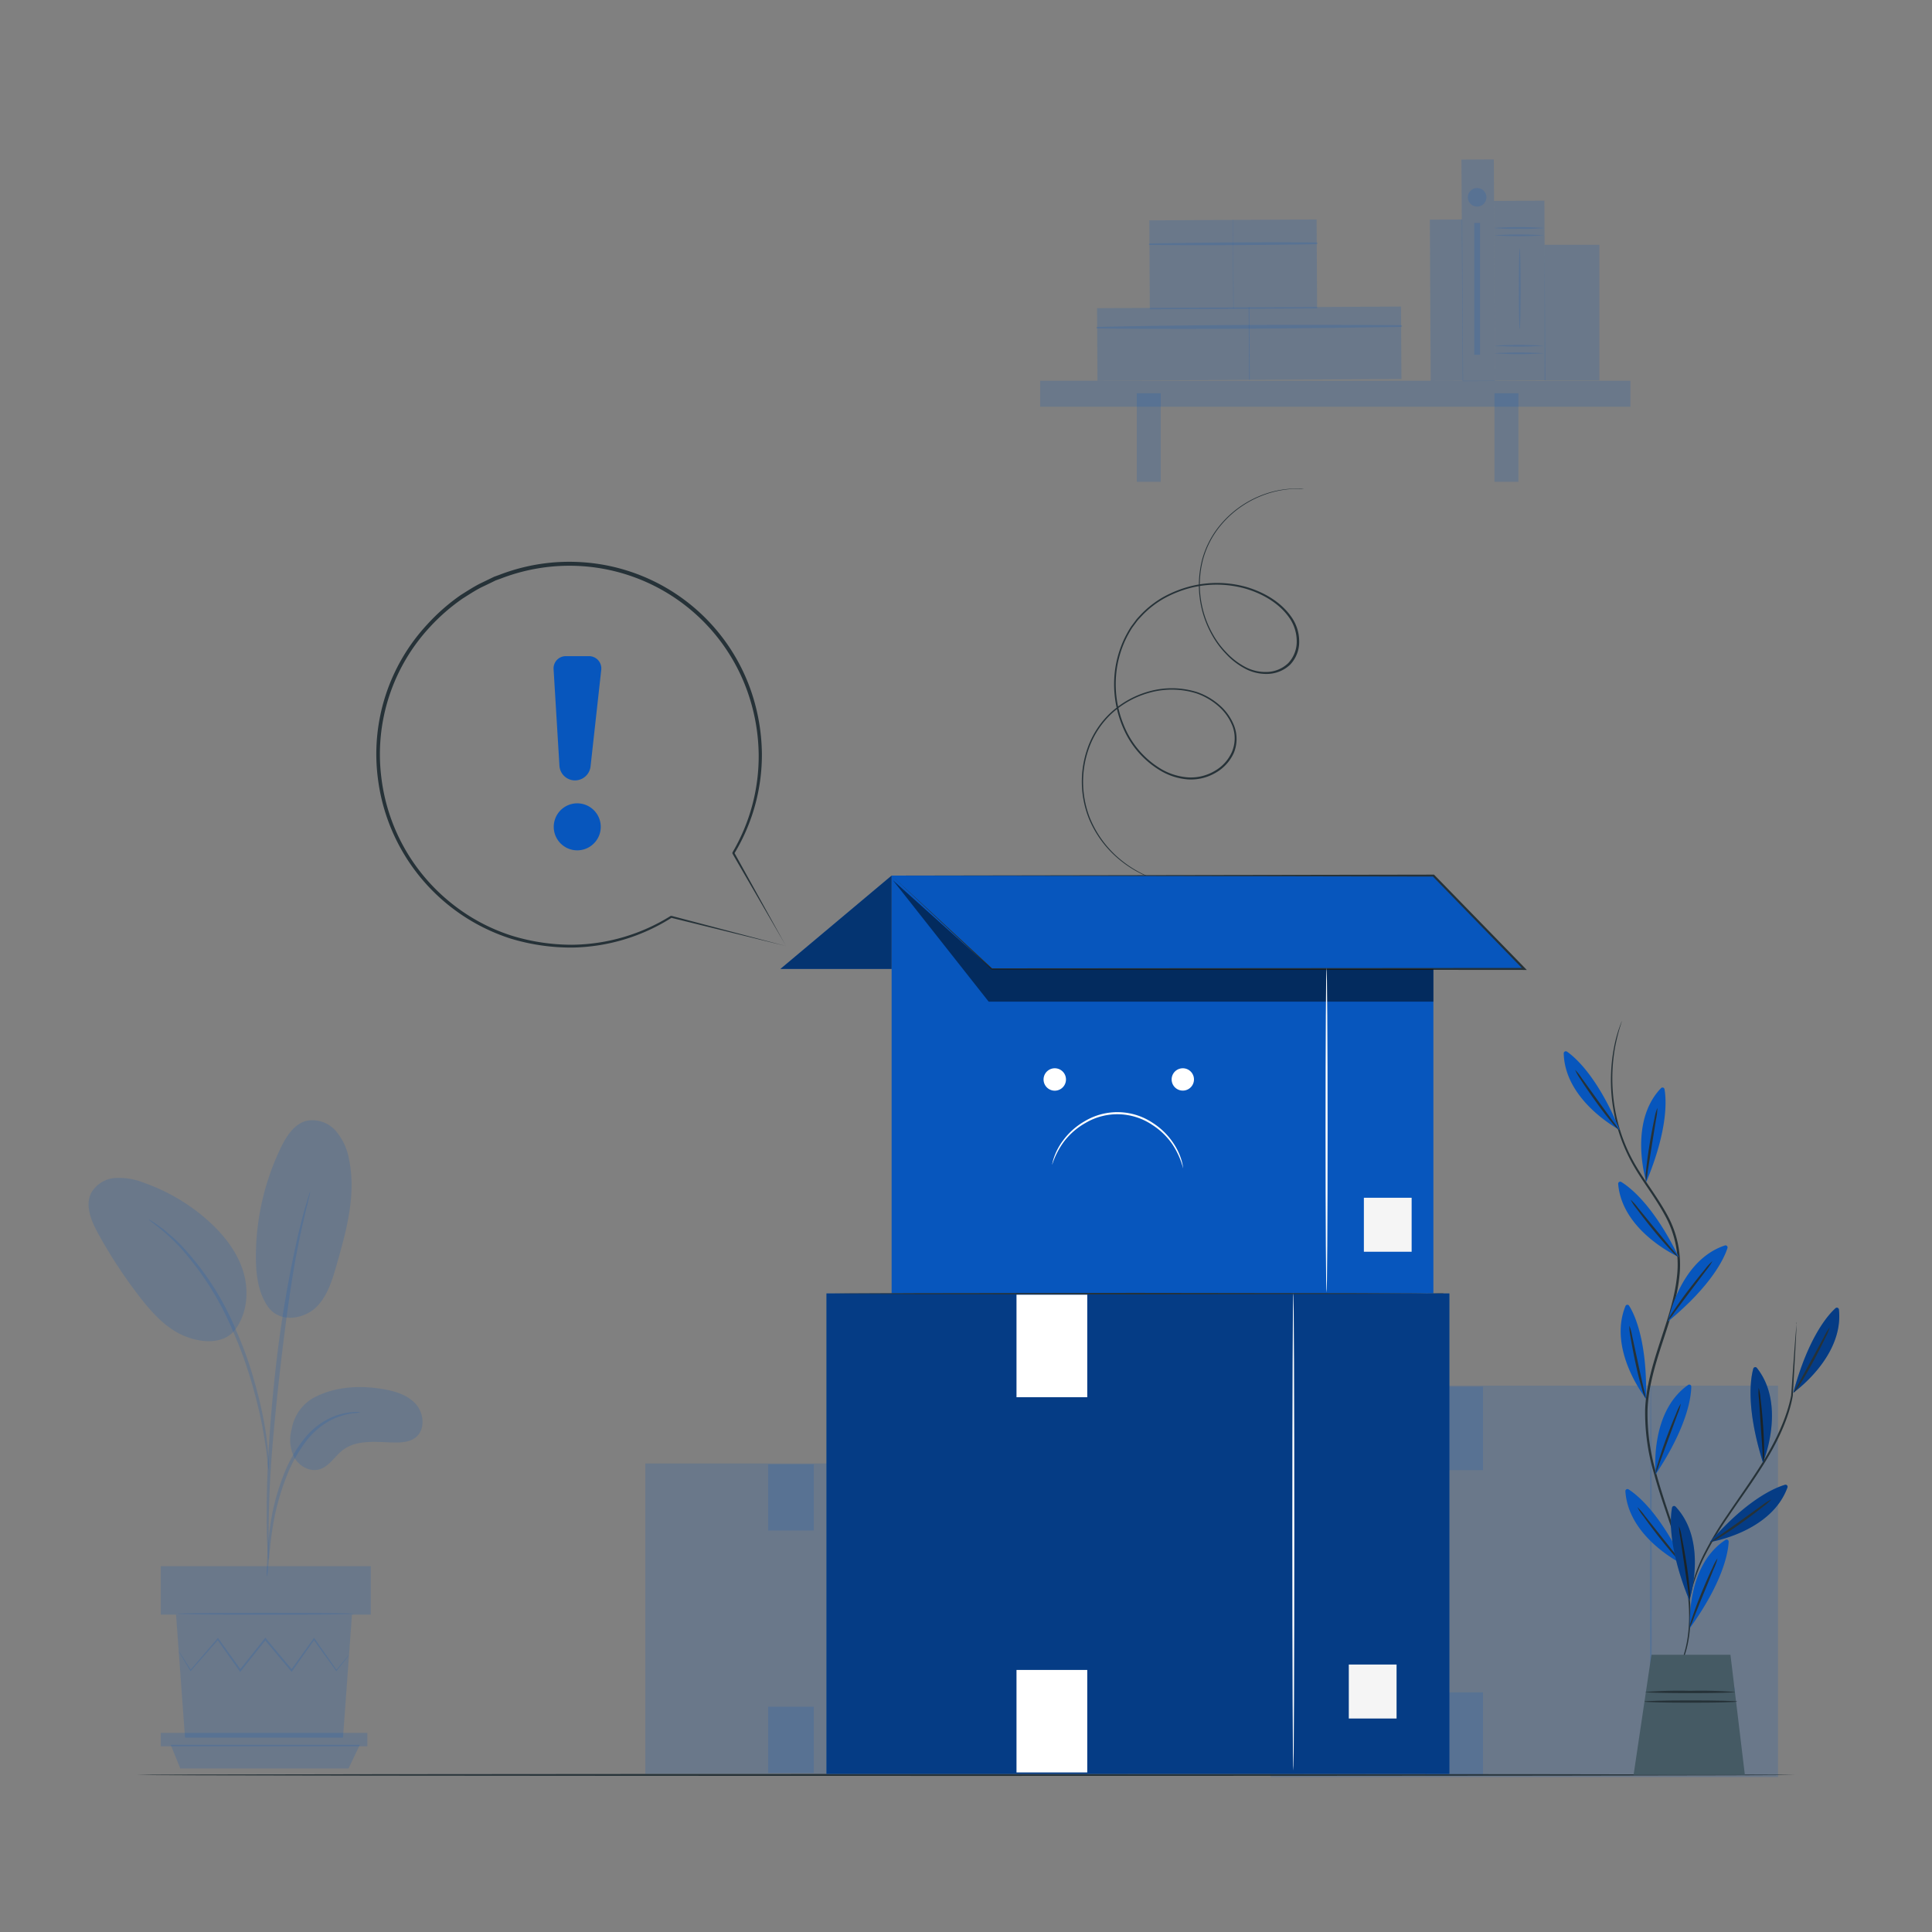 <?xml version="1.0" encoding="UTF-8" standalone="no"?>
<svg
   viewBox="0 0 500 500"
   version="1.1"
   id="svg350"
   sodipodi:docname="no-orders.svg"
   inkscape:version="1.2.2 (732a01da63, 2022-12-09)"
   xmlns:inkscape="http://www.inkscape.org/namespaces/inkscape"
   xmlns:sodipodi="http://sodipodi.sourceforge.net/DTD/sodipodi-0.dtd"
   xmlns="http://www.w3.org/2000/svg"
   xmlns:svg="http://www.w3.org/2000/svg">
  <rect x="0" y="0" width="500" height="500" fill="#808080" stroke="none"/>
  <defs
     id="defs354" />
  <sodipodi:namedview
     id="namedview352"
     pagecolor="#505050"
     bordercolor="#ffffff"
     borderopacity="1"
     inkscape:showpageshadow="0"
     inkscape:pageopacity="0"
     inkscape:pagecheckerboard="1"
     inkscape:deskcolor="#505050"
     showgrid="false"
     inkscape:zoom="0.92913831"
     inkscape:cx="43.588774"
     inkscape:cy="311.04088"
     inkscape:window-width="1600"
     inkscape:window-height="837"
     inkscape:window-x="-8"
     inkscape:window-y="327"
     inkscape:window-maximized="1"
     inkscape:current-layer="svg350" />
  <g
     id="freepik--background-complete--inject-187"
     style="display:inline">
    <rect
       x="167.01"
       y="378.75"
       width="104.15"
       height="80.33"
       style="fill:#0756bd;fill-opacity:1;opacity:0.179"
       id="rect2" />
    <path
       d="m 245.07,458.52 c -0.14,0 -0.26,-17.91 -0.26,-40 0,-22.09 0.12,-40 0.26,-40 0.14,0 0.26,17.91 0.26,40 0,22.09 -0.12,40 -0.26,40 z"
       style="fill:#0756bd;fill-opacity:1;opacity:0.179"
       id="path4" />
    <rect
       x="254.35"
       y="440.8"
       width="7.98"
       height="9.03"
       style="fill:#0756bd;fill-opacity:1;opacity:0.179"
       id="rect6" />
    <rect
       x="198.79"
       y="378.96"
       width="11.83"
       height="17.14"
       style="fill:#0756bd;fill-opacity:1;opacity:0.179"
       id="rect8" />
    <rect
       x="198.79"
       y="441.7"
       width="11.83"
       height="17.14"
       style="fill:#0756bd;fill-opacity:1;opacity:0.179"
       id="rect10" />
    <rect
       x="328.82"
       y="358.61"
       width="131.33"
       height="101.29"
       style="fill:#0756bd;fill-opacity:1;opacity:0.179"
       id="rect12" />
    <path
       d="m 427.24,459.18 c -0.14,0 -0.26,-22.57 -0.26,-50.42 0,-27.85 0.12,-50.42 0.26,-50.42 0.14,0 0.26,22.57 0.26,50.42 0,27.85 -0.11,50.42 -0.26,50.42 z"
       style="fill:#0756bd;fill-opacity:1;opacity:0.179"
       id="path14" />
    <rect
       x="438.94"
       y="436.84"
       width="10.07"
       height="11.38"
       style="fill:#0756bd;fill-opacity:1;opacity:0.179"
       id="rect16" />
    <rect
       x="368.88"
       y="358.87"
       width="14.92"
       height="21.61"
       style="fill:#0756bd;fill-opacity:1;opacity:0.179"
       id="rect18" />
    <rect
       x="368.88"
       y="437.98"
       width="14.92"
       height="21.61"
       style="fill:#0756bd;fill-opacity:1;opacity:0.179"
       id="rect20" />
    <path
       d="m 81.46,361.59 c 5.32,-2.74 11.58,-3.1 17.48,-2.12 3.17,0.52 6.47,1.47 8.63,3.85 2.16,2.38 2.56,6.57 0.09,8.62 -1.48,1.22 -3.53,1.4 -5.45,1.38 -4.62,-0.06 -9.74,-0.87 -13.43,1.91 -2.11,1.59 -3.51,4.22 -6,5 -2.49,0.78 -5.24,-0.69 -6.54,-2.91 a 10.15,10.15 0 0 1 -0.74,-7.51 11.45,11.45 0 0 1 5.96,-8.22 z"
       style="fill:#0756bd;fill-opacity:1;opacity:0.179"
       id="path22" />
    <path
       d="m 69.28,338.08 c 3.25,4.64 9.57,3.11 12.5,0.27 2.93,-2.84 4.17,-6.94 5.29,-10.85 2.58,-8.95 5.17,-18.34 3.26,-27.45 a 15.19,15.19 0 0 0 -3.51,-7.46 8,8 0 0 0 -7.54,-2.51 c -3.19,0.84 -5.17,4 -6.6,6.93 a 65.29,65.29 0 0 0 -6.46,28.07 c 0,4.53 0.51,9.27 3.06,13"
       style="fill:#0756bd;fill-opacity:1;opacity:0.179"
       id="path24" />
    <path
       d="m 60.36,344.74 c 3.53,-4.19 4.2,-10.29 2.63,-15.54 -1.57,-5.25 -5.12,-9.71 -9.21,-13.36 a 49.6,49.6 0 0 0 -16.48,-9.72 17.58,17.58 0 0 0 -7.42,-1.26 7.77,7.77 0 0 0 -6.22,3.76 c -1.74,3.31 -0.07,7.32 1.73,10.6 a 125.87,125.87 0 0 0 10.82,16.49 c 3.25,4.18 7,8.31 11.91,10.2 4.91,1.89 10.09,1.67 12.71,-1.76"
       style="fill:#0756bd;fill-opacity:1;opacity:0.179"
       id="path26" />
    <path
       d="m 69.06,408.1 a 10.07,10.07 0 0 0 0.3,-2.1 c 0.15,-1.54 0.33,-3.47 0.56,-5.76 a 84,84 0 0 1 1.29,-8.44 64.62,64.62 0 0 1 3.07,-10 37,37 0 0 1 5.09,-9 19.22,19.22 0 0 1 6.43,-5.35 18.1,18.1 0 0 1 5.42,-1.68 9.88,9.88 0 0 0 2.1,-0.31 9.72,9.72 0 0 0 -2.13,0 16.37,16.37 0 0 0 -5.65,1.47 18.94,18.94 0 0 0 -6.79,5.4 35.67,35.67 0 0 0 -5.28,9.19 61.15,61.15 0 0 0 -3,10.13 73.35,73.35 0 0 0 -1.13,8.55 c -0.18,2.45 -0.25,4.43 -0.28,5.8 a 10,10 0 0 0 0,2.1 z"
       style="fill:#0756bd;fill-opacity:1;opacity:0.179"
       id="path28" />
    <path
       d="m 69.46,403.68 a 4.25,4.25 0 0 0 0.06,-1 c 0,-0.74 0,-1.67 0,-2.8 0,-2.43 0,-5.95 0.12,-10.29 0.22,-8.68 1,-18 2.41,-31.19 1.37,-12.39 3.2,-26.8 5.14,-36.17 0.41,-2.13 0.83,-4.05 1.23,-5.73 0.4,-1.68 0.69,-3.14 1,-4.31 0.31,-1.17 0.48,-2 0.66,-2.72 a 4.1,4.1 0 0 0 0.17,-1 4,4 0 0 0 -0.34,0.92 c -0.22,0.71 -0.49,1.59 -0.82,2.68 -0.33,1.09 -0.73,2.61 -1.15,4.28 -0.42,1.67 -0.9,3.59 -1.35,5.72 a 317,317 0 0 0 -5.41,33.56 c -1.44,13.2 -2.09,25.22 -2.15,33.92 0,4.35 0,7.88 0.15,10.31 0.07,1.13 0.13,2.06 0.17,2.79 a 4.31,4.31 0 0 0 0.11,1.03 z"
       style="fill:#0756bd;fill-opacity:1;opacity:0.179"
       id="path30" />
    <path
       d="m 69.52,380.5 a 18.8,18.8 0 0 0 0,-2.93 c -0.11,-1.88 -0.37,-4.59 -0.9,-7.92 A 104.22,104.22 0 0 0 66,358.11 95.33,95.33 0 0 0 61.17,344.45 72.62,72.62 0 0 0 47,322.39 a 35.08,35.08 0 0 0 -3.34,-3.1 c -0.51,-0.44 -1,-0.87 -1.42,-1.21 L 41,317.19 a 17.72,17.72 0 0 0 -2.47,-1.58 c -0.14,0.19 3.49,2.33 8.07,7.2 a 76.6,76.6 0 0 1 13.82,22 106.14,106.14 0 0 1 4.85,13.53 117.56,117.56 0 0 1 2.73,11.42 c 0.6,3.29 1,6 1.16,7.84 a 18.36,18.36 0 0 0 0.36,2.9 z"
       style="fill:#0756bd;fill-opacity:1;opacity:0.179"
       id="path32" />
    <polygon
       points="45.56,417.86 47.88,449.69 88.77,449.69 91.09,417.86 "
       style="fill:#0756bd;fill-opacity:1;opacity:0.179"
       id="polygon34" />
    <rect
       x="41.61"
       y="405.32"
       width="54.35"
       height="12.54"
       style="fill:#0756bd;fill-opacity:1;opacity:0.179"
       id="rect36" />
    <polygon
       points="95.07,448.47 41.61,448.47 41.61,451.94 44.17,451.94 95.07,451.94 "
       style="fill:#0756bd;fill-opacity:1;opacity:0.179"
       id="polygon38" />
    <polygon
       points="46.67,457.68 44.17,451.56 93.12,451.56 90.2,457.68 "
       style="fill:#0756bd;fill-opacity:1;opacity:0.179"
       id="polygon40" />
    <path
       d="m 90.33,428.26 a 1.48,1.48 0 0 1 -0.19,0.3 c -0.16,0.21 -0.37,0.48 -0.61,0.81 l -2.38,3 -0.11,0.14 -0.1,-0.14 -5.85,-8.09 h 0.33 l -5.76,8.15 -0.18,0.26 -0.2,-0.24 -6.83,-8.13 h 0.39 l -0.37,0.48 -6.11,7.65 -0.21,0.26 -0.18,-0.27 -5.77,-8.15 h 0.34 l -7.1,8.08 -0.12,0.15 -0.1,-0.17 -2.22,-3.68 c -0.24,-0.4 -0.42,-0.73 -0.57,-1 a 1.55,1.55 0 0 1 -0.18,-0.36 1.54,1.54 0 0 1 0.24,0.32 l 0.63,0.95 2.33,3.67 h -0.22 l 7,-8.18 0.17,-0.21 0.16,0.22 5.82,8.12 H 62 l 6.09,-7.67 c 0.13,-0.16 0.26,-0.32 0.37,-0.47 l 0.2,-0.25 0.2,0.24 6.81,8.15 h -0.38 l 5.82,-8.11 0.17,-0.24 0.16,0.24 c 2.31,3.29 4.27,6.08 5.73,8.18 h -0.21 l 2.48,-3 c 0.27,-0.31 0.49,-0.56 0.66,-0.77 a 2.27,2.27 0 0 1 0.23,-0.24 z"
       style="fill:#0756bd;fill-opacity:1;opacity:0.179"
       id="path42" />
    <path
       d="m 91.66,417.65 c 0,0.14 -10.25,0.26 -22.88,0.26 -12.63,0 -22.88,-0.12 -22.88,-0.26 0,-0.14 10.24,-0.25 22.88,-0.25 12.64,0 22.88,0.11 22.88,0.25 z"
       style="fill:#0756bd;fill-opacity:1;opacity:0.179"
       id="path44" />
    <rect
       x="370.15"
       y="56.84"
       width="8.38"
       height="41.7"
       transform="rotate(-0.31,371.293,76.783)"
       style="fill:#0756bd;fill-opacity:1;opacity:0.179"
       id="rect46" />
    <rect
       x="297.5"
       y="56.99"
       width="21.7"
       height="23.02"
       transform="rotate(-0.31,304.781,67.362)"
       style="fill:#0756bd;fill-opacity:1;opacity:0.179"
       id="rect48" />
    <rect
       x="319.1"
       y="56.87"
       width="21.7"
       height="23.02"
       transform="rotate(-0.31,326.96,67.422)"
       style="fill:#0756bd;fill-opacity:1;opacity:0.179"
       id="rect50" />
    <path
       d="m 297.47,63.4 q 21.64,0.18 43.3,-0.2 a 0.23,0.23 0 0 0 0,-0.46 c -14.42,-0.08 -28.88,0 -43.3,0.27 a 0.2,0.2 0 0 0 0,0.39 z"
       style="fill:#0756bd;fill-opacity:1;opacity:0.179"
       id="path52" />
    <rect
       x="283.96"
       y="79.67"
       width="39.43"
       height="18.76"
       transform="rotate(-0.31,301.029,87.683)"
       style="fill:#0756bd;fill-opacity:1;opacity:0.179"
       id="rect54" />
    <rect
       x="323.2"
       y="79.46"
       width="39.43"
       height="18.76"
       transform="rotate(-0.31,339.842,87.788)"
       style="fill:#0756bd;fill-opacity:1;opacity:0.179"
       id="rect56" />
    <path
       d="m 283.94,85 c 26.19,0.29 52.47,0 78.67,-0.39 a 0.23,0.23 0 0 0 0,-0.46 c -26.19,-0.14 -52.48,-0.13 -78.67,0.45 a 0.2,0.2 0 0 0 0,0.4 z"
       style="fill:#0756bd;fill-opacity:1;opacity:0.179"
       id="path58" />
    <rect
       x="269.19"
       y="98.54"
       width="152.76"
       height="6.72"
       style="fill:#0756bd;fill-opacity:1;opacity:0.179"
       id="rect60" />
    <rect
       x="294.2"
       y="101.77"
       width="6.2"
       height="22.93"
       style="fill:#0756bd;fill-opacity:1;opacity:0.179"
       id="rect62" />
    <rect
       x="386.77"
       y="101.77"
       width="6.2"
       height="22.93"
       style="fill:#0756bd;fill-opacity:1;opacity:0.179"
       id="rect64" />
    <rect
       x="378.37"
       y="41.29"
       width="8.38"
       height="57.35"
       transform="rotate(-0.31,378.706,69.41)"
       style="fill:#0756bd;fill-opacity:1;opacity:0.179"
       id="rect66" />
    <rect
       x="386.79"
       y="51.98"
       width="13.02"
       height="46.48"
       transform="rotate(-0.31,389.78,74.985)"
       style="fill:#0756bd;fill-opacity:1;opacity:0.179"
       id="rect68" />
    <path
       d="m 399.6,60.9 a 92.25,92.25 0 0 1 -13,0 96.43,96.43 0 0 1 13,0 z"
       style="fill:#0756bd;fill-opacity:1;opacity:0.179"
       id="path70" />
    <path
       d="m 399.6,59 a 48.59,48.59 0 0 1 -6.51,0.22 48.72,48.72 0 0 1 -6.51,-0.22 92.25,92.25 0 0 1 13,0 z"
       style="fill:#0756bd;fill-opacity:1;opacity:0.179"
       id="path72" />
    <path
       d="m 399.6,91.43 a 92.25,92.25 0 0 1 -13,0 96.43,96.43 0 0 1 13,0 z"
       style="fill:#0756bd;fill-opacity:1;opacity:0.179"
       id="path74" />
    <path
       d="m 399.6,89.48 a 96.43,96.43 0 0 1 -13,0 92.25,92.25 0 0 1 13,0 z"
       style="fill:#0756bd;fill-opacity:1;opacity:0.179"
       id="path76" />
    <path
       d="m 393.3,85.22 c -0.12,0 -0.22,-4.69 -0.22,-10.47 0,-5.78 0.1,-10.48 0.22,-10.48 0.12,0 0.23,4.69 0.23,10.48 0,5.79 -0.1,10.47 -0.23,10.47 z"
       style="fill:#0756bd;fill-opacity:1;opacity:0.179"
       id="path78" />
    <rect
       x="399.75"
       y="63.36"
       width="14.17"
       height="35.08"
       style="fill:#0756bd;fill-opacity:1;opacity:0.179"
       id="rect80" />
    <circle
       cx="382.28"
       cy="51.06"
       r="2.41"
       style="fill:#0756bd;fill-opacity:1;opacity:0.179"
       id="circle82" />
    <rect
       x="381.54"
       y="57.69"
       width="1.49"
       height="34.12"
       style="fill:#0756bd;fill-opacity:1;opacity:0.179"
       id="rect84" />
  </g>
  <g
     id="freepik--Floor--inject-187">
    <path
       d="M464.66,459.35c0,.15-96.12.26-214.65.26s-214.67-.11-214.67-.26,96.1-.26,214.67-.26S464.66,459.21,464.66,459.35Z"
       style="fill:#263238"
       id="path87" />
  </g>
  <g
     id="freepik--Plant--inject-187">
    <path
       d="M433.77,433.18a2.35,2.35,0,0,1,.18-.42c.14-.3.33-.7.56-1.21a29.54,29.54,0,0,0,1.67-4.84c1.1-4.3,1.49-10.87-.14-18.67a100.91,100.91,0,0,0-3.47-12.55c-1.46-4.45-3.17-9.17-4.56-14.28a55.38,55.38,0,0,1-2.25-16.42c.21-5.81,1.93-11.6,3.82-17.38S433.42,336,434,330.3a26.11,26.11,0,0,0-3.14-15.8c-2.5-4.61-5.65-8.56-8-12.64a44,44,0,0,1-4.81-12.16,45.33,45.33,0,0,1-.31-18.82,34.68,34.68,0,0,1,2-6.65,2.57,2.57,0,0,1-.12.44l-.4,1.27c-.34,1.12-.79,2.8-1.22,5a46,46,0,0,0,.49,18.69,43.51,43.51,0,0,0,4.83,12c2.35,4,5.51,8,8.07,12.63a26.64,26.64,0,0,1,3.23,16.13c-.59,5.78-2.55,11.47-4.44,17.24s-3.59,11.5-3.8,17.21a54.63,54.63,0,0,0,2.2,16.26c1.37,5.08,3.05,9.8,4.5,14.27a98.25,98.25,0,0,1,3.4,12.62c1.59,7.86,1.14,14.5,0,18.81a27.84,27.84,0,0,1-1.79,4.83l-.62,1.19A2.06,2.06,0,0,1,433.77,433.18Z"
       style="fill:#263238"
       id="path227" />
    <path
       d="M426.06,305.89s-4.78-15.31,3.8-24.27a.53.53,0,0,1,.91.26C431.23,284.41,431.8,292.11,426.06,305.89Z"
       style="fill:#0756BD"
       id="path229" />
    <path
       d="M428.93,286.72a14.65,14.65,0,0,1-.32,2.82c-.32,1.95-.69,4.23-1.09,6.75s-.77,4.81-1.08,6.75a16.84,16.84,0,0,1-.5,2.8A11.86,11.86,0,0,1,426,303c.16-1.75.47-4.15.9-6.79s.9-5,1.27-6.73A12.4,12.4,0,0,1,428.93,286.72Z"
       style="fill:#263238"
       id="path231" />
    <path
       d="M431.68,342s2.93-15.77,14.71-19.67a.53.53,0,0,1,.68.66C446.29,325.42,443.2,332.49,431.68,342Z"
       style="fill:#0756BD"
       id="path233" />
    <path
       d="M443.18,326.38a14.81,14.81,0,0,1-1.6,2.35l-4.13,5.45-4.1,5.47a16,16,0,0,1-1.75,2.23,11.84,11.84,0,0,1,1.4-2.48c1-1.47,2.36-3.45,4-5.58s3.13-4,4.26-5.36A12.88,12.88,0,0,1,443.18,326.38Z"
       style="fill:#263238"
       id="path235" />
    <path
       d="M428.5,381.53s-1.78-15.94,8.36-23.09a.52.52,0,0,1,.84.43C437.67,361.44,436.76,369.1,428.5,381.53Z"
       style="fill:#0756BD"
       id="path237" />
    <path
       d="M435,363.26a13.32,13.32,0,0,1-.85,2.71l-2.36,6.42c-.88,2.4-1.67,4.57-2.34,6.42a16.44,16.44,0,0,1-1,2.65,11.68,11.68,0,0,1,.62-2.78c.49-1.68,1.25-4,2.18-6.5s1.84-4.75,2.53-6.36A13.93,13.93,0,0,1,435,363.26Z"
       style="fill:#263238"
       id="path239" />
    <path
       d="M437.37,421.31s-1.2-16,9.18-22.78a.53.53,0,0,1,.83.46C447.26,401.56,446.08,409.19,437.37,421.31Z"
       style="fill:#0756BD"
       id="path241" />
    <path
       d="M444.49,403.29a13.85,13.85,0,0,1-.95,2.68c-.74,1.82-1.62,4-2.59,6.33s-1.82,4.5-2.56,6.33a15.56,15.56,0,0,1-1.13,2.61,12,12,0,0,1,.73-2.76c.55-1.66,1.39-3.94,2.41-6.41s2-4.69,2.75-6.27A13.36,13.36,0,0,1,444.49,403.29Z"
       style="fill:#263238"
       id="path243" />
    <path
       d="M419.18,292.44S405,285,404.69,272.61a.54.54,0,0,1,.83-.46C407.63,273.61,413.49,278.65,419.18,292.44Z"
       style="fill:#0756BD"
       id="path245" />
    <path
       d="M407.64,276.87a13.75,13.75,0,0,1,1.77,2.23c1.16,1.59,2.51,3.47,4,5.54l4,5.52a15.67,15.67,0,0,1,1.62,2.33,11.76,11.76,0,0,1-1.95-2.07c-1.13-1.34-2.61-3.26-4.17-5.43s-2.93-4.18-3.87-5.65A13.66,13.66,0,0,1,407.64,276.87Z"
       style="fill:#263238"
       id="path247" />
    <path
       d="M434.45,325.31s-14.64-6.55-15.67-18.92a.53.53,0,0,1,.8-.5C421.77,307.22,427.92,311.88,434.45,325.31Z"
       style="fill:#0756BD"
       id="path249" />
    <path
       d="M422,310.47a13.57,13.57,0,0,1,1.9,2.11l4.34,5.29,4.35,5.27a16,16,0,0,1,1.76,2.23,12.18,12.18,0,0,1-2.08-1.95c-1.2-1.28-2.8-3.1-4.49-5.17s-3.17-4-4.21-5.41A12.85,12.85,0,0,1,422,310.47Z"
       style="fill:#263238"
       id="path251" />
    <path
       d="M426,362s-10-12.5-5.33-24a.53.53,0,0,1,.94-.08C423,340.09,426.33,347.05,426,362Z"
       style="fill:#0756BD"
       id="path253" />
    <path
       d="M421.68,343.08a13.63,13.63,0,0,1,.74,2.75c.42,1.92.91,4.18,1.45,6.68s1.05,4.75,1.47,6.67a15.67,15.67,0,0,1,.55,2.79,12,12,0,0,1-1-2.68c-.49-1.69-1.09-4-1.65-6.66s-1-5-1.28-6.72A13,13,0,0,1,421.68,343.08Z"
       style="fill:#263238"
       id="path255" />
    <path
       d="M436,405.11s-14.53-6.79-15.35-19.17a.53.53,0,0,1,.81-.5C423.61,386.81,429.68,391.58,436,405.11Z"
       style="fill:#0756BD"
       id="path257" />
    <path
       d="M423.77,390.06a14.89,14.89,0,0,1,1.86,2.15l4.25,5.35,4.26,5.35a15.68,15.68,0,0,1,1.72,2.26,11.78,11.78,0,0,1-2-2c-1.19-1.3-2.75-3.15-4.41-5.25s-3.1-4.05-4.12-5.48A12.23,12.23,0,0,1,423.77,390.06Z"
       style="fill:#263238"
       id="path259" />
    <path
       d="M464.91,342.07s0,.12,0,.35,0,.61,0,1c0,1-.1,2.27-.17,3.89-.18,3.42-.45,8.19-.76,13.89h0v0c-1,5.8-4,12.23-8,18.48-2.91,4.6-6,8.78-8.6,12.67A89.36,89.36,0,0,0,441,403.05a44.9,44.9,0,0,0-3,7.82c-.25.95-.45,1.7-.56,2.21a4.65,4.65,0,0,1-.21.78,3.63,3.63,0,0,1,.1-.8c.07-.52.22-1.28.45-2.25a40.87,40.87,0,0,1,2.85-7.95A85.88,85.88,0,0,1,447,392.09c2.62-3.92,5.65-8.11,8.55-12.68,3.95-6.22,6.89-12.55,8-18.26v0c.4-5.69.73-10.45,1-13.87.13-1.62.24-2.91.32-3.88,0-.4.07-.74.1-1A1.32,1.32,0,0,1,464.91,342.07Z"
       style="fill:#263238"
       id="path261" />
    <path
       d="M456.26,378.53s6.15-14.8-1.58-24.51a.53.53,0,0,0-.93.18C453.06,356.68,451.79,364.29,456.26,378.53Z"
       style="fill:#0756BD"
       id="path263" />
    <path
       d="M455.14,359.19a13,13,0,0,1,.49,2.8c.22,1.74.46,4.15.65,6.82s.28,5.09.28,6.85a11.6,11.6,0,0,1-.17,2.84,15,15,0,0,1-.25-2.83c-.13-2-.29-4.27-.46-6.82s-.33-4.86-.47-6.82A14.46,14.46,0,0,1,455.14,359.19Z"
       style="fill:#263238"
       id="path265" />
    <g
       style="opacity:0.3"
       id="g269">
      <path
         d="M456.26,378.53s6.15-14.8-1.58-24.51a.53.53,0,0,0-.93.18C453.06,356.68,451.79,364.29,456.26,378.53Z"
         id="path267" />
    </g>
    <path
       d="M437.21,414.22s4.93-15.26-3.57-24.3a.53.53,0,0,0-.91.25C432.25,392.69,431.6,400.39,437.21,414.22Z"
       style="fill:#0756BD"
       id="path271" />
    <path
       d="M434.52,395a12.27,12.27,0,0,1,.72,2.76c.36,1.71.79,4.1,1.2,6.74s.69,5.05.84,6.8a12,12,0,0,1,.05,2.85,17.08,17.08,0,0,1-.48-2.8c-.29-1.95-.63-4.23-1-6.76s-.73-4.81-1-6.76A14.48,14.48,0,0,1,434.52,395Z"
       style="fill:#263238"
       id="path273" />
    <g
       style="opacity:0.3"
       id="g277">
      <path
         d="M437.21,414.22s4.93-15.26-3.57-24.3a.53.53,0,0,0-.91.25C432.25,392.69,431.6,400.39,437.21,414.22Z"
         id="path275" />
    </g>
    <path
       d="M464.1,360.44s13.13-9.2,11.81-21.54a.53.53,0,0,0-.88-.34C473.12,340.28,468,346,464.1,360.44Z"
       style="fill:#0756BD"
       id="path279" />
    <g
       style="opacity:0.3"
       id="g283">
      <path
         d="M464.1,360.44s13.13-9.2,11.81-21.54a.53.53,0,0,0-.88-.34C473.12,340.28,468,346,464.1,360.44Z"
         id="path281" />
    </g>
    <path
       d="M473.53,343.51a12.33,12.33,0,0,1-1.09,2.63c-.75,1.58-1.84,3.74-3.11,6.1s-2.49,4.45-3.43,5.93a11.86,11.86,0,0,1-1.67,2.3,14.73,14.73,0,0,1,1.3-2.52c.94-1.73,2.05-3.75,3.27-6l3.26-6A14.61,14.61,0,0,1,473.53,343.51Z"
       style="fill:#263238"
       id="path285" />
    <path
       d="M442.51,399.09s15.84-2.47,20.08-14.13a.53.53,0,0,0-.63-.7C459.49,385,452.33,387.85,442.51,399.09Z"
       style="fill:#0756BD"
       id="path287" />
    <g
       style="opacity:0.3"
       id="g291">
      <path
         d="M442.51,399.09s15.84-2.47,20.08-14.13a.53.53,0,0,0-.63-.7C459.49,385,452.33,387.85,442.51,399.09Z"
         id="path289" />
    </g>
    <path
       d="M458.43,388.05a12.84,12.84,0,0,1-2.14,1.87c-1.37,1.1-3.3,2.56-5.47,4.12s-4.2,2.89-5.7,3.81a11.57,11.57,0,0,1-2.52,1.33,15.44,15.44,0,0,1,2.29-1.69l5.58-3.94,5.57-4A13.29,13.29,0,0,1,458.43,388.05Z"
       style="fill:#263238"
       id="path293" />
    <polygon
       points="427.39 428.25 422.77 459.35 451.57 459.35 447.84 428.25 427.39 428.25"
       style="fill:#455a64"
       id="polygon295" />
    <path
       d="M449,437.88c0,.17-5.2.3-11.61.3s-11.62-.13-11.62-.3a114.71,114.71,0,0,1,11.62-.3A114.58,114.58,0,0,1,449,437.88Z"
       style="fill:#263238"
       id="path297" />
    <path
       d="M449.56,440.36c0,.17-5.37.3-12,.3s-12-.13-12-.3,5.37-.3,12-.3S449.56,440.19,449.56,440.36Z"
       style="fill:#263238"
       id="path299" />
  </g>
  <g
     id="freepik--Boxes--inject-187"
     style="display:inline">
    <path
       d="m 337.57,126.54 c 0,0 -0.27,0 -0.79,0 a 19.23,19.23 0 0 0 -2.28,0 25.62,25.62 0 0 0 -8.53,2 26.19,26.19 0 0 0 -10.82,8.43 23.63,23.63 0 0 0 -3.78,7.73 26,26 0 0 0 2.63,19.64 22.22,22.22 0 0 0 3.4,4.52 18.48,18.48 0 0 0 4.6,3.6 11.3,11.3 0 0 0 5.77,1.45 8.29,8.29 0 0 0 5.59,-2.26 8.07,8.07 0 0 0 2.23,-5.76 10.62,10.62 0 0 0 -2,-6.13 c -2.59,-3.65 -6.79,-6.1 -11.26,-7.42 a 27.65,27.65 0 0 0 -14.2,-0.2 29.76,29.76 0 0 0 -6.84,2.72 24.65,24.65 0 0 0 -5.87,4.61 c -0.41,0.47 -0.88,0.9 -1.25,1.42 l -1.13,1.52 a 28.55,28.55 0 0 0 -1.84,3.34 27.1,27.1 0 0 0 -2.17,7.37 27.94,27.94 0 0 0 2,15 23.17,23.17 0 0 0 9.65,11 16,16 0 0 0 6.84,2.07 12.08,12.08 0 0 0 6.75,-1.62 10.55,10.55 0 0 0 4.56,-5 9.06,9.06 0 0 0 0.17,-6.57 13.23,13.23 0 0 0 -3.76,-5.32 17.22,17.22 0 0 0 -5.53,-3.21 21.43,21.43 0 0 0 -12.18,-0.21 23.73,23.73 0 0 0 -10,5.57 22.84,22.84 0 0 0 -5.73,8.87 25.7,25.7 0 0 0 0.27,18 27.29,27.29 0 0 0 8.23,11 29.61,29.61 0 0 0 7.57,4.41 c 0.94,0.35 1.67,0.61 2.17,0.75 l 0.74,0.24 c 0,0 -0.26,-0.05 -0.76,-0.19 a 21.51,21.51 0 0 1 -2.18,-0.71 28.33,28.33 0 0 1 -7.66,-4.34 27.41,27.41 0 0 1 -8.39,-11.05 26,26 0 0 1 -0.33,-18.19 22.93,22.93 0 0 1 5.79,-9 24.19,24.19 0 0 1 10.15,-5.7 21.89,21.89 0 0 1 12.44,0.2 17.52,17.52 0 0 1 5.69,3.29 13.58,13.58 0 0 1 3.9,5.51 9.58,9.58 0 0 1 -0.1,6.89 11.2,11.2 0 0 1 -4.77,5.21 12.62,12.62 0 0 1 -7,1.7 16.26,16.26 0 0 1 -7,-2.14 23.64,23.64 0 0 1 -9.89,-11.19 28.5,28.5 0 0 1 -2.06,-15.28 27.86,27.86 0 0 1 2.22,-7.52 28.94,28.94 0 0 1 1.88,-3.41 l 1.16,-1.55 c 0.37,-0.53 0.85,-1 1.27,-1.46 a 25.33,25.33 0 0 1 6,-4.7 30.13,30.13 0 0 1 7,-2.76 28.14,28.14 0 0 1 14.47,0.21 c 4.56,1.36 8.83,3.85 11.52,7.63 a 11,11 0 0 1 2.1,6.4 8.54,8.54 0 0 1 -2.37,6.09 8.75,8.75 0 0 1 -5.9,2.37 11.63,11.63 0 0 1 -6,-1.51 18.59,18.59 0 0 1 -4.7,-3.69 23,23 0 0 1 -3.45,-4.61 26.37,26.37 0 0 1 -2.64,-20 23.9,23.9 0 0 1 3.87,-7.81 26.32,26.32 0 0 1 11,-8.45 25,25 0 0 1 8.59,-1.88 17.47,17.47 0 0 1 2.3,0 z"
       style="fill:#263238"
       id="path302" />
    <rect
       x="230.75"
       y="226.6"
       width="140.21"
       height="108.14"
       style="fill:#0756bd"
       id="rect304" />
    <polygon
       points="394.48,250.76 370.96,226.6 230.75,226.6 256.65,250.76 "
       style="fill:#0756bd"
       id="polygon306" />
    <path
       d="M 230.75,226.6 371,226.35 h 0.11 l 0.08,0.07 23.28,23.91 0.24,0.25 0.43,0.44 h -0.62 l -137.83,-0.11 h -0.06 v 0 l -25.88,-24.31 26,24 h -0.11 l 137.83,-0.1 -0.18,0.44 -0.25,-0.25 -23.27,-23.91 0.18,0.08 z"
       style="fill:#263238"
       id="path308" />
    <path
       d="m 272.87,276.47 a 2.9,2.9 0 1 0 0.21,0"
       style="fill:#ffffff"
       id="path310" />
    <path
       d="m 306,276.47 a 2.89,2.89 0 1 0 0.22,0"
       style="fill:#ffffff"
       id="path312" />
    <path
       d="m 306.19,302.35 a 20.72,20.72 0 0 0 -2.78,-6.21 18.25,18.25 0 0 0 -5.3,-5.08 16.17,16.17 0 0 0 -17.13,-0.47 18.47,18.47 0 0 0 -5.57,4.78 20.5,20.5 0 0 0 -3.11,6.06 2.07,2.07 0 0 1 0.08,-0.48 11.17,11.17 0 0 1 0.37,-1.33 16,16 0 0 1 2.37,-4.47 18.19,18.19 0 0 1 5.63,-5 16.45,16.45 0 0 1 17.62,0.48 18.14,18.14 0 0 1 5.34,5.28 16,16 0 0 1 2.13,4.6 11.74,11.74 0 0 1 0.29,1.35 2.78,2.78 0 0 1 0.06,0.49 z"
       style="fill:#ffffff"
       id="path314" />
    <polygon
       points="370.96,259.23 370.96,250.76 256.65,250.76 231.07,227.79 255.87,259.23 "
       style="opacity:0.5"
       id="polygon316" />
    <path
       d="m 343.31,334.5 c -0.14,0 -0.26,-18.81 -0.26,-42 0,-23.19 0.12,-42 0.26,-42 0.14,0 0.27,18.8 0.27,42 0,23.2 -0.12,42 -0.27,42 z"
       style="fill:#ffffff"
       id="path318" />
    <rect
       x="352.97"
       y="309.98"
       width="12.36"
       height="13.97"
       style="fill:#f5f5f5"
       id="rect320" />
    <polygon
       points="230.75,250.76 230.75,226.6 201.97,250.76 "
       style="fill:#0756bd"
       id="polygon322" />
    <g
       style="opacity:0.4"
       id="g326">
      <polygon
         points="230.75,250.76 230.75,226.6 201.97,250.76 "
         id="polygon324" />
    </g>
    <rect
       x="213.89"
       y="334.74"
       width="161.21"
       height="124.34"
       style="fill:#0756bd"
       id="rect328" />
    <rect
       x="213.89"
       y="334.74"
       width="161.21"
       height="124.34"
       style="opacity:0.3"
       id="rect330" />
    <path
       d="m 334.71,458.2 c -0.14,0 -0.26,-27.71 -0.26,-61.89 0,-34.18 0.12,-61.9 0.26,-61.9 0.14,0 0.26,27.71 0.26,61.9 0,34.19 -0.12,61.89 -0.26,61.89 z"
       style="fill:#ffffff"
       id="path332" />
    <rect
       x="349.07"
       y="430.78"
       width="12.36"
       height="13.97"
       style="fill:#f5f5f5"
       id="rect334" />
    <rect
       x="263.07"
       y="335.07"
       width="18.31"
       height="26.53"
       style="fill:#ffffff"
       id="rect336" />
    <rect
       x="263.07"
       y="432.18"
       width="18.31"
       height="26.53"
       style="fill:#ffffff"
       id="rect338" />
    <path
       d="m 373.7,334.74 h -0.42 -1.21 l -4.65,0.05 -17.13,0.08 -56.49,0.13 -56.51,-0.07 -17.12,-0.08 -4.65,-0.05 h -1.22 -0.41 0.41 1.22 l 4.65,-0.05 17.12,-0.08 56.51,-0.08 56.49,0.08 17.13,0.08 4.65,0.05 h 1.21 z"
       style="fill:#263238"
       id="path340" />
  </g>
  <g
     id="freepik--speech-bubble--inject-187"
     transform="matrix(1.699,0,0,1.699,37.931,41.861)">
    <path
       d="m 97.42,119.47 -17.56,-4.32 h 0.13 A 29.15,29.15 0 0 1 64.84,119.7 31.87,31.87 0 0 1 55.45,118.33 29.44,29.44 0 0 1 35.23,93.89 29,29 0 0 1 42.77,70.46 30.08,30.08 0 0 1 47.86,66 c 0.94,-0.59 1.88,-1.2 2.86,-1.71 l 1.49,-0.72 0.74,-0.36 0.78,-0.28 A 29.51,29.51 0 0 1 66.35,61 a 29.23,29.23 0 0 1 25.76,19.7 30.46,30.46 0 0 1 1.62,9.48 29.09,29.09 0 0 1 -4.21,15.21 v -0.16 c 4.88,8.81 7.34,13.26 7.89,14.24 -0.57,-1 -3.12,-5.37 -8.17,-14.09 v -0.08 -0.08 a 28.86,28.86 0 0 0 4,-15 A 29.78,29.78 0 0 0 91.6,80.9 28.76,28.76 0 0 0 66.31,61.6 29,29 0 0 0 53.94,63.5 l -0.76,0.27 -0.73,0.36 -1.46,0.7 c -1,0.51 -1.88,1.1 -2.81,1.68 a 29.71,29.71 0 0 0 -5,4.34 28.49,28.49 0 0 0 -7.41,23 28.93,28.93 0 0 0 10.83,19.23 28.47,28.47 0 0 0 9,4.8 31.16,31.16 0 0 0 9.23,1.39 28.88,28.88 0 0 0 15,-4.39 H 79.89 80 Z"
       style="fill:#263238"
       id="path343" />
    <path
       d="M 62,77.3 62.89,92 a 2.38,2.38 0 0 0 2.23,2.23 v 0 a 2.39,2.39 0 0 0 2.51,-2.12 L 69.26,77.38 A 1.87,1.87 0 0 0 67.37,75.31 H 63.8 A 1.86,1.86 0 0 0 62,77.3 Z"
       style="fill:#0756bd"
       id="path345" />
    <path
       d="M 69,102.44 A 3.58,3.58 0 1 1 66.73,97.91 3.58,3.58 0 0 1 69,102.44 Z"
       style="fill:#0756bd"
       id="path347" />
  </g>
</svg>
